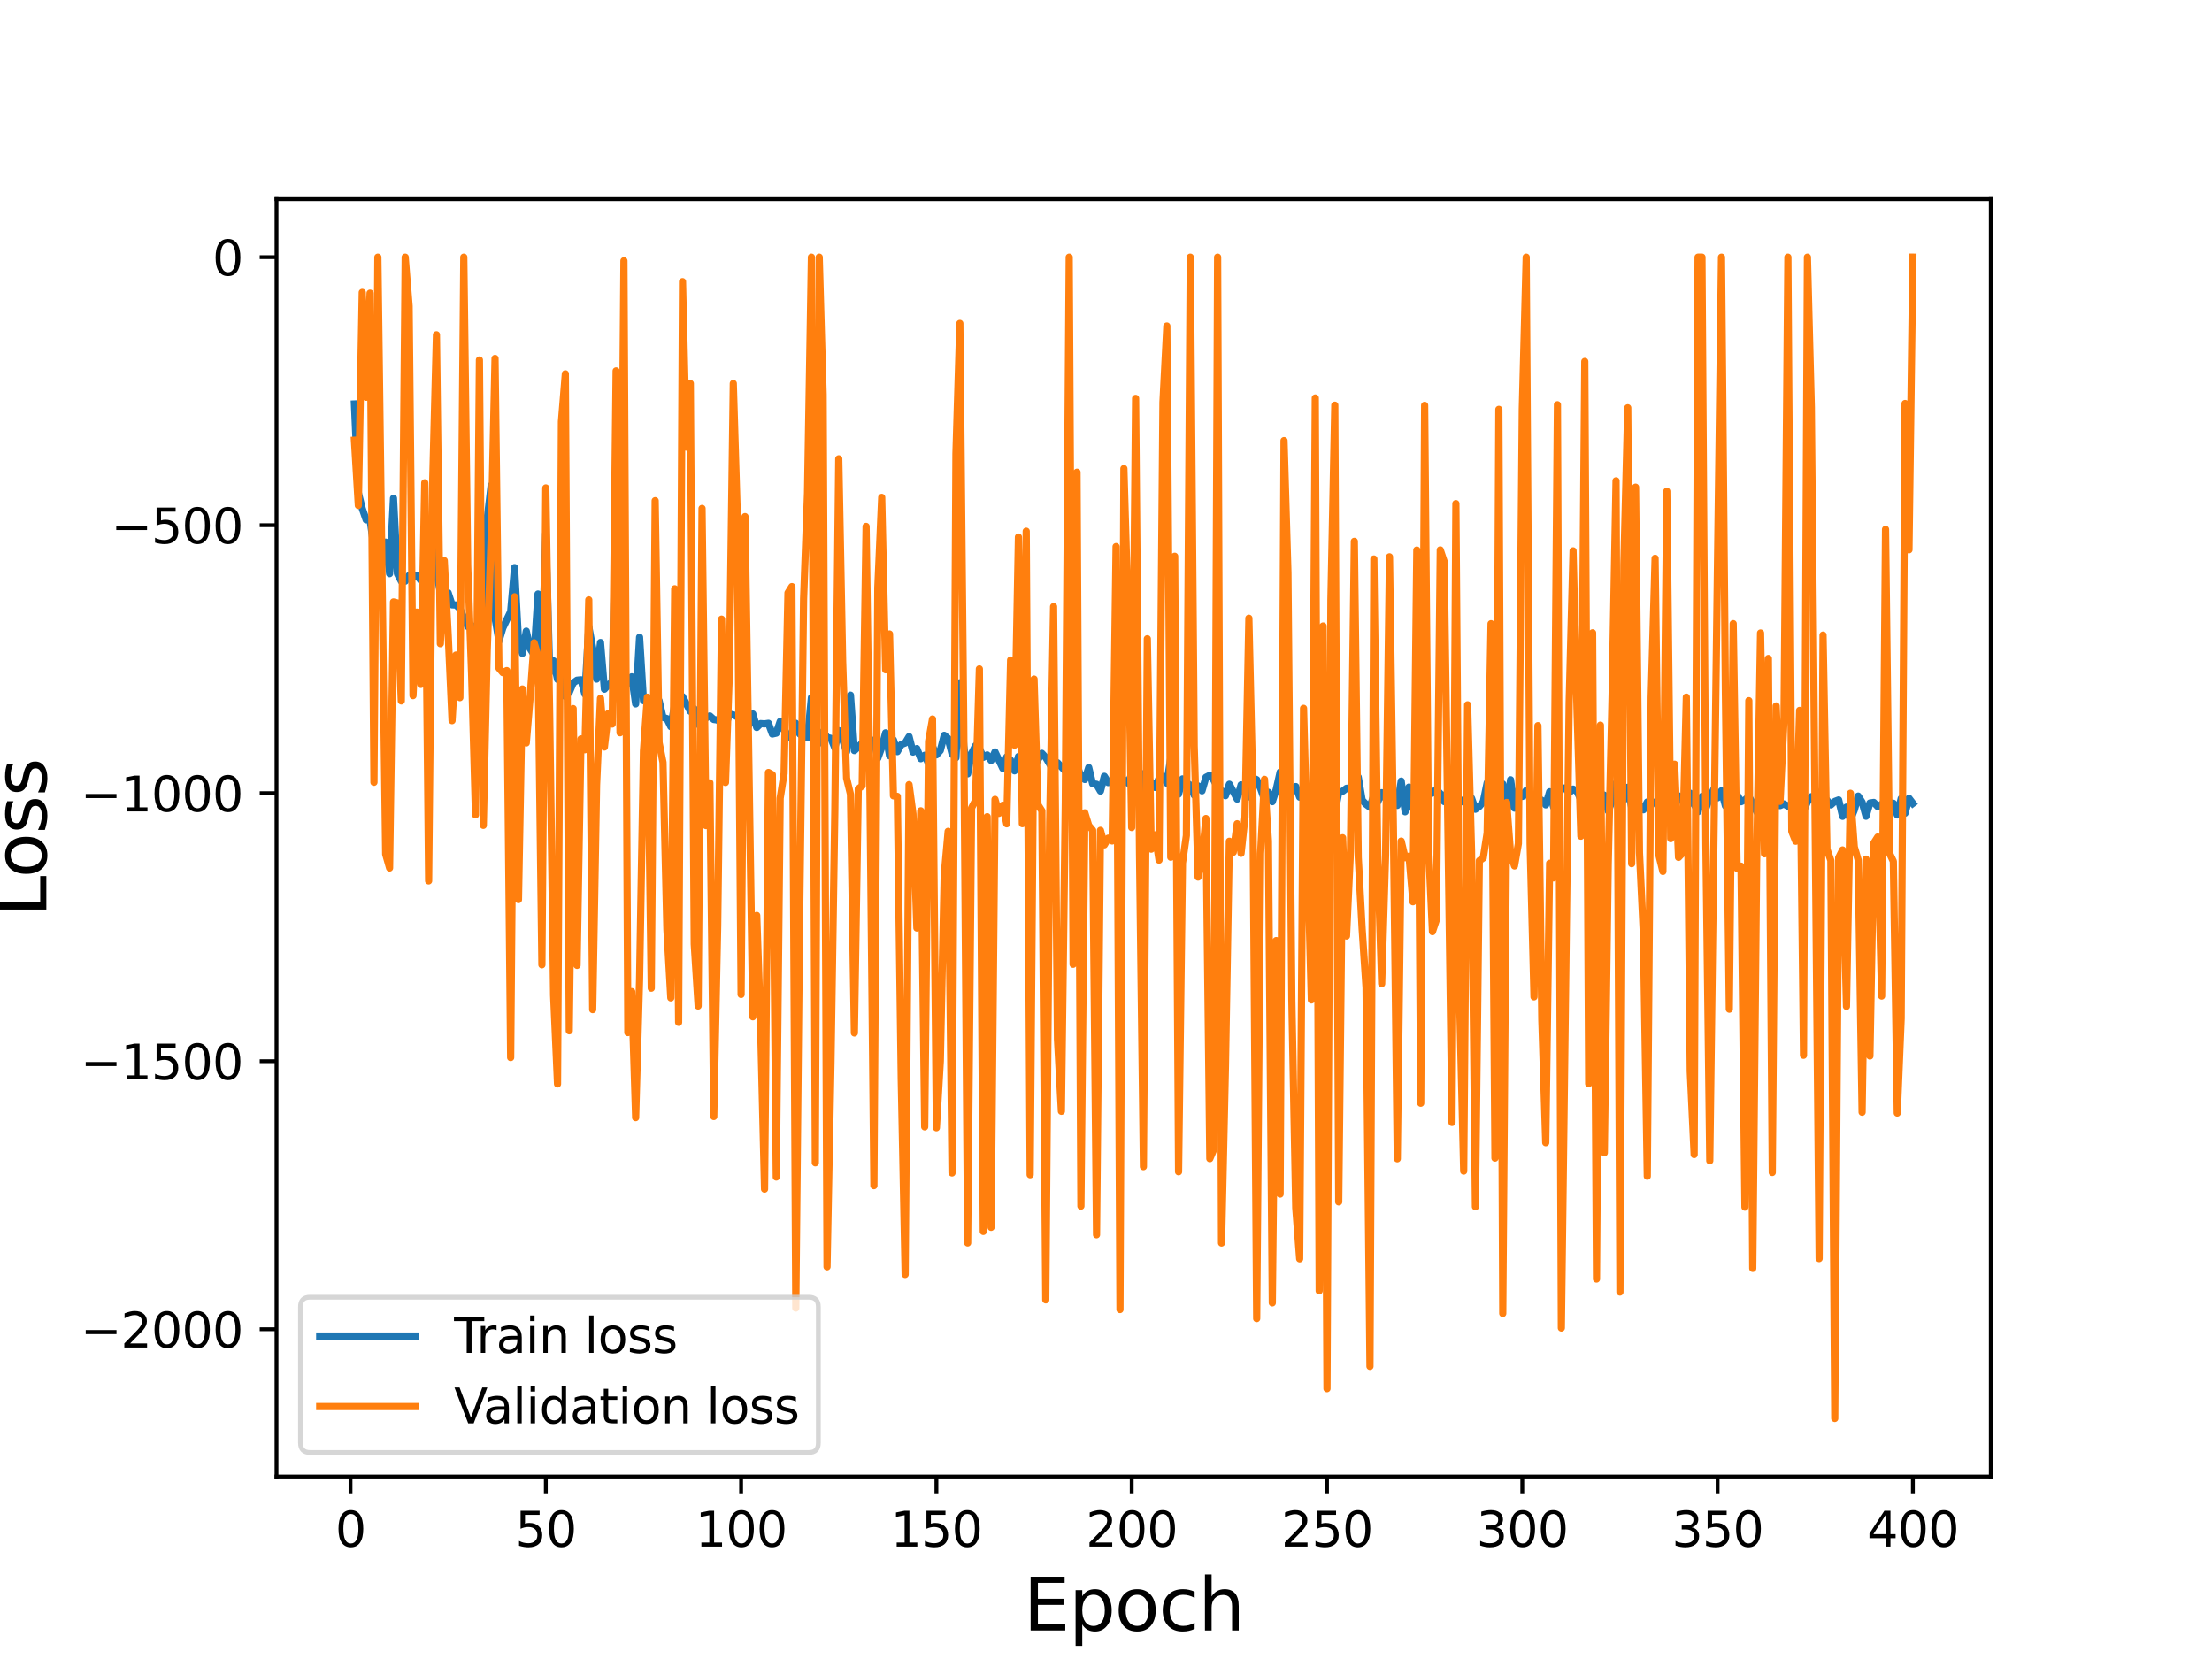 <?xml version="1.0" encoding="utf-8" standalone="no"?>
<!DOCTYPE svg PUBLIC "-//W3C//DTD SVG 1.1//EN"
  "http://www.w3.org/Graphics/SVG/1.1/DTD/svg11.dtd">
<svg height="345.6pt" version="1.1" viewBox="0 0 460.8 345.6" width="460.8pt" xmlns="http://www.w3.org/2000/svg" xmlns:xlink="http://www.w3.org/1999/xlink">
 <defs>
  <style type="text/css">*{stroke-linecap:butt;stroke-linejoin:round;}</style>
 </defs>
 <g id="figure_1">
  <g id="patch_1">
   <path d="M 0 345.6 
L 460.8 345.6 
L 460.8 0 
L 0 0 
z
" style="fill:#ffffff;"/>
  </g>
  <g id="axes_1">
   <g id="patch_2">
    <path d="M 57.6 307.584 
L 414.72 307.584 
L 414.72 41.472 
L 57.6 41.472 
z
" style="fill:#ffffff;"/>
   </g>
   <g id="matplotlib.axis_1">
    <g id="xtick_1">
     <g id="line2d_1">
      <defs>
       <path d="M 0 0 
L 0 3.5 
" id="m7c890c81a9" style="stroke:#000000;stroke-width:0.8;"/>
      </defs>
      <g>
       <use style="stroke:#000000;stroke-width:0.8;" x="73.019" xlink:href="#m7c890c81a9" y="307.584"/>
      </g>
     </g>
     <g id="text_1">
      <!-- 0 -->
      <g transform="translate(69.838 322.182)scale(0.1 -0.1)">
       <defs>
        <path d="M 2034 4250 
Q 1547 4250 1301 3770 
Q 1056 3291 1056 2328 
Q 1056 1369 1301 889 
Q 1547 409 2034 409 
Q 2525 409 2770 889 
Q 3016 1369 3016 2328 
Q 3016 3291 2770 3770 
Q 2525 4250 2034 4250 
z
M 2034 4750 
Q 2819 4750 3233 4129 
Q 3647 3509 3647 2328 
Q 3647 1150 3233 529 
Q 2819 -91 2034 -91 
Q 1250 -91 836 529 
Q 422 1150 422 2328 
Q 422 3509 836 4129 
Q 1250 4750 2034 4750 
z
" id="DejaVuSans-30" transform="scale(0.016)"/>
       </defs>
       <use xlink:href="#DejaVuSans-30"/>
      </g>
     </g>
    </g>
    <g id="xtick_2">
     <g id="line2d_2">
      <g>
       <use style="stroke:#000000;stroke-width:0.8;" x="113.703" xlink:href="#m7c890c81a9" y="307.584"/>
      </g>
     </g>
     <g id="text_2">
      <!-- 50 -->
      <g transform="translate(107.34 322.182)scale(0.1 -0.1)">
       <defs>
        <path d="M 691 4666 
L 3169 4666 
L 3169 4134 
L 1269 4134 
L 1269 2991 
Q 1406 3038 1543 3061 
Q 1681 3084 1819 3084 
Q 2600 3084 3056 2656 
Q 3513 2228 3513 1497 
Q 3513 744 3044 326 
Q 2575 -91 1722 -91 
Q 1428 -91 1123 -41 
Q 819 9 494 109 
L 494 744 
Q 775 591 1075 516 
Q 1375 441 1709 441 
Q 2250 441 2565 725 
Q 2881 1009 2881 1497 
Q 2881 1984 2565 2268 
Q 2250 2553 1709 2553 
Q 1456 2553 1204 2497 
Q 953 2441 691 2322 
L 691 4666 
z
" id="DejaVuSans-35" transform="scale(0.016)"/>
       </defs>
       <use xlink:href="#DejaVuSans-35"/>
       <use x="63.623" xlink:href="#DejaVuSans-30"/>
      </g>
     </g>
    </g>
    <g id="xtick_3">
     <g id="line2d_3">
      <g>
       <use style="stroke:#000000;stroke-width:0.8;" x="154.386" xlink:href="#m7c890c81a9" y="307.584"/>
      </g>
     </g>
     <g id="text_3">
      <!-- 100 -->
      <g transform="translate(144.842 322.182)scale(0.1 -0.1)">
       <defs>
        <path d="M 794 531 
L 1825 531 
L 1825 4091 
L 703 3866 
L 703 4441 
L 1819 4666 
L 2450 4666 
L 2450 531 
L 3481 531 
L 3481 0 
L 794 0 
L 794 531 
z
" id="DejaVuSans-31" transform="scale(0.016)"/>
       </defs>
       <use xlink:href="#DejaVuSans-31"/>
       <use x="63.623" xlink:href="#DejaVuSans-30"/>
       <use x="127.246" xlink:href="#DejaVuSans-30"/>
      </g>
     </g>
    </g>
    <g id="xtick_4">
     <g id="line2d_4">
      <g>
       <use style="stroke:#000000;stroke-width:0.8;" x="195.07" xlink:href="#m7c890c81a9" y="307.584"/>
      </g>
     </g>
     <g id="text_4">
      <!-- 150 -->
      <g transform="translate(185.526 322.182)scale(0.1 -0.1)">
       <use xlink:href="#DejaVuSans-31"/>
       <use x="63.623" xlink:href="#DejaVuSans-35"/>
       <use x="127.246" xlink:href="#DejaVuSans-30"/>
      </g>
     </g>
    </g>
    <g id="xtick_5">
     <g id="line2d_5">
      <g>
       <use style="stroke:#000000;stroke-width:0.8;" x="235.753" xlink:href="#m7c890c81a9" y="307.584"/>
      </g>
     </g>
     <g id="text_5">
      <!-- 200 -->
      <g transform="translate(226.209 322.182)scale(0.1 -0.1)">
       <defs>
        <path d="M 1228 531 
L 3431 531 
L 3431 0 
L 469 0 
L 469 531 
Q 828 903 1448 1529 
Q 2069 2156 2228 2338 
Q 2531 2678 2651 2914 
Q 2772 3150 2772 3378 
Q 2772 3750 2511 3984 
Q 2250 4219 1831 4219 
Q 1534 4219 1204 4116 
Q 875 4013 500 3803 
L 500 4441 
Q 881 4594 1212 4672 
Q 1544 4750 1819 4750 
Q 2544 4750 2975 4387 
Q 3406 4025 3406 3419 
Q 3406 3131 3298 2873 
Q 3191 2616 2906 2266 
Q 2828 2175 2409 1742 
Q 1991 1309 1228 531 
z
" id="DejaVuSans-32" transform="scale(0.016)"/>
       </defs>
       <use xlink:href="#DejaVuSans-32"/>
       <use x="63.623" xlink:href="#DejaVuSans-30"/>
       <use x="127.246" xlink:href="#DejaVuSans-30"/>
      </g>
     </g>
    </g>
    <g id="xtick_6">
     <g id="line2d_6">
      <g>
       <use style="stroke:#000000;stroke-width:0.8;" x="276.437" xlink:href="#m7c890c81a9" y="307.584"/>
      </g>
     </g>
     <g id="text_6">
      <!-- 250 -->
      <g transform="translate(266.893 322.182)scale(0.1 -0.1)">
       <use xlink:href="#DejaVuSans-32"/>
       <use x="63.623" xlink:href="#DejaVuSans-35"/>
       <use x="127.246" xlink:href="#DejaVuSans-30"/>
      </g>
     </g>
    </g>
    <g id="xtick_7">
     <g id="line2d_7">
      <g>
       <use style="stroke:#000000;stroke-width:0.8;" x="317.12" xlink:href="#m7c890c81a9" y="307.584"/>
      </g>
     </g>
     <g id="text_7">
      <!-- 300 -->
      <g transform="translate(307.576 322.182)scale(0.1 -0.1)">
       <defs>
        <path d="M 2597 2516 
Q 3050 2419 3304 2112 
Q 3559 1806 3559 1356 
Q 3559 666 3084 287 
Q 2609 -91 1734 -91 
Q 1441 -91 1130 -33 
Q 819 25 488 141 
L 488 750 
Q 750 597 1062 519 
Q 1375 441 1716 441 
Q 2309 441 2620 675 
Q 2931 909 2931 1356 
Q 2931 1769 2642 2001 
Q 2353 2234 1838 2234 
L 1294 2234 
L 1294 2753 
L 1863 2753 
Q 2328 2753 2575 2939 
Q 2822 3125 2822 3475 
Q 2822 3834 2567 4026 
Q 2313 4219 1838 4219 
Q 1578 4219 1281 4162 
Q 984 4106 628 3988 
L 628 4550 
Q 988 4650 1302 4700 
Q 1616 4750 1894 4750 
Q 2613 4750 3031 4423 
Q 3450 4097 3450 3541 
Q 3450 3153 3228 2886 
Q 3006 2619 2597 2516 
z
" id="DejaVuSans-33" transform="scale(0.016)"/>
       </defs>
       <use xlink:href="#DejaVuSans-33"/>
       <use x="63.623" xlink:href="#DejaVuSans-30"/>
       <use x="127.246" xlink:href="#DejaVuSans-30"/>
      </g>
     </g>
    </g>
    <g id="xtick_8">
     <g id="line2d_8">
      <g>
       <use style="stroke:#000000;stroke-width:0.8;" x="357.804" xlink:href="#m7c890c81a9" y="307.584"/>
      </g>
     </g>
     <g id="text_8">
      <!-- 350 -->
      <g transform="translate(348.26 322.182)scale(0.1 -0.1)">
       <use xlink:href="#DejaVuSans-33"/>
       <use x="63.623" xlink:href="#DejaVuSans-35"/>
       <use x="127.246" xlink:href="#DejaVuSans-30"/>
      </g>
     </g>
    </g>
    <g id="xtick_9">
     <g id="line2d_9">
      <g>
       <use style="stroke:#000000;stroke-width:0.8;" x="398.487" xlink:href="#m7c890c81a9" y="307.584"/>
      </g>
     </g>
     <g id="text_9">
      <!-- 400 -->
      <g transform="translate(388.944 322.182)scale(0.1 -0.1)">
       <defs>
        <path d="M 2419 4116 
L 825 1625 
L 2419 1625 
L 2419 4116 
z
M 2253 4666 
L 3047 4666 
L 3047 1625 
L 3713 1625 
L 3713 1100 
L 3047 1100 
L 3047 0 
L 2419 0 
L 2419 1100 
L 313 1100 
L 313 1709 
L 2253 4666 
z
" id="DejaVuSans-34" transform="scale(0.016)"/>
       </defs>
       <use xlink:href="#DejaVuSans-34"/>
       <use x="63.623" xlink:href="#DejaVuSans-30"/>
       <use x="127.246" xlink:href="#DejaVuSans-30"/>
      </g>
     </g>
    </g>
    <g id="text_10">
     <!-- Epoch -->
     <g transform="translate(213.194 339.66)scale(0.15 -0.15)">
      <defs>
       <path d="M 628 4666 
L 3578 4666 
L 3578 4134 
L 1259 4134 
L 1259 2753 
L 3481 2753 
L 3481 2222 
L 1259 2222 
L 1259 531 
L 3634 531 
L 3634 0 
L 628 0 
L 628 4666 
z
" id="DejaVuSans-45" transform="scale(0.016)"/>
       <path d="M 1159 525 
L 1159 -1331 
L 581 -1331 
L 581 3500 
L 1159 3500 
L 1159 2969 
Q 1341 3281 1617 3432 
Q 1894 3584 2278 3584 
Q 2916 3584 3314 3078 
Q 3713 2572 3713 1747 
Q 3713 922 3314 415 
Q 2916 -91 2278 -91 
Q 1894 -91 1617 61 
Q 1341 213 1159 525 
z
M 3116 1747 
Q 3116 2381 2855 2742 
Q 2594 3103 2138 3103 
Q 1681 3103 1420 2742 
Q 1159 2381 1159 1747 
Q 1159 1113 1420 752 
Q 1681 391 2138 391 
Q 2594 391 2855 752 
Q 3116 1113 3116 1747 
z
" id="DejaVuSans-70" transform="scale(0.016)"/>
       <path d="M 1959 3097 
Q 1497 3097 1228 2736 
Q 959 2375 959 1747 
Q 959 1119 1226 758 
Q 1494 397 1959 397 
Q 2419 397 2687 759 
Q 2956 1122 2956 1747 
Q 2956 2369 2687 2733 
Q 2419 3097 1959 3097 
z
M 1959 3584 
Q 2709 3584 3137 3096 
Q 3566 2609 3566 1747 
Q 3566 888 3137 398 
Q 2709 -91 1959 -91 
Q 1206 -91 779 398 
Q 353 888 353 1747 
Q 353 2609 779 3096 
Q 1206 3584 1959 3584 
z
" id="DejaVuSans-6f" transform="scale(0.016)"/>
       <path d="M 3122 3366 
L 3122 2828 
Q 2878 2963 2633 3030 
Q 2388 3097 2138 3097 
Q 1578 3097 1268 2742 
Q 959 2388 959 1747 
Q 959 1106 1268 751 
Q 1578 397 2138 397 
Q 2388 397 2633 464 
Q 2878 531 3122 666 
L 3122 134 
Q 2881 22 2623 -34 
Q 2366 -91 2075 -91 
Q 1284 -91 818 406 
Q 353 903 353 1747 
Q 353 2603 823 3093 
Q 1294 3584 2113 3584 
Q 2378 3584 2631 3529 
Q 2884 3475 3122 3366 
z
" id="DejaVuSans-63" transform="scale(0.016)"/>
       <path d="M 3513 2113 
L 3513 0 
L 2938 0 
L 2938 2094 
Q 2938 2591 2744 2837 
Q 2550 3084 2163 3084 
Q 1697 3084 1428 2787 
Q 1159 2491 1159 1978 
L 1159 0 
L 581 0 
L 581 4863 
L 1159 4863 
L 1159 2956 
Q 1366 3272 1645 3428 
Q 1925 3584 2291 3584 
Q 2894 3584 3203 3211 
Q 3513 2838 3513 2113 
z
" id="DejaVuSans-68" transform="scale(0.016)"/>
      </defs>
      <use xlink:href="#DejaVuSans-45"/>
      <use x="63.184" xlink:href="#DejaVuSans-70"/>
      <use x="126.66" xlink:href="#DejaVuSans-6f"/>
      <use x="187.842" xlink:href="#DejaVuSans-63"/>
      <use x="242.822" xlink:href="#DejaVuSans-68"/>
     </g>
    </g>
   </g>
   <g id="matplotlib.axis_2">
    <g id="ytick_1">
     <g id="line2d_10">
      <defs>
       <path d="M 0 0 
L -3.5 0 
" id="m77169b8c21" style="stroke:#000000;stroke-width:0.8;"/>
      </defs>
      <g>
       <use style="stroke:#000000;stroke-width:0.8;" x="57.6" xlink:href="#m77169b8c21" y="276.907"/>
      </g>
     </g>
     <g id="text_11">
      <!-- −2000 -->
      <g transform="translate(16.77 280.706)scale(0.1 -0.1)">
       <defs>
        <path d="M 678 2272 
L 4684 2272 
L 4684 1741 
L 678 1741 
L 678 2272 
z
" id="DejaVuSans-2212" transform="scale(0.016)"/>
       </defs>
       <use xlink:href="#DejaVuSans-2212"/>
       <use x="83.789" xlink:href="#DejaVuSans-32"/>
       <use x="147.412" xlink:href="#DejaVuSans-30"/>
       <use x="211.035" xlink:href="#DejaVuSans-30"/>
       <use x="274.658" xlink:href="#DejaVuSans-30"/>
      </g>
     </g>
    </g>
    <g id="ytick_2">
     <g id="line2d_11">
      <g>
       <use style="stroke:#000000;stroke-width:0.8;" x="57.6" xlink:href="#m77169b8c21" y="221.072"/>
      </g>
     </g>
     <g id="text_12">
      <!-- −1500 -->
      <g transform="translate(16.77 224.871)scale(0.1 -0.1)">
       <use xlink:href="#DejaVuSans-2212"/>
       <use x="83.789" xlink:href="#DejaVuSans-31"/>
       <use x="147.412" xlink:href="#DejaVuSans-35"/>
       <use x="211.035" xlink:href="#DejaVuSans-30"/>
       <use x="274.658" xlink:href="#DejaVuSans-30"/>
      </g>
     </g>
    </g>
    <g id="ytick_3">
     <g id="line2d_12">
      <g>
       <use style="stroke:#000000;stroke-width:0.8;" x="57.6" xlink:href="#m77169b8c21" y="165.237"/>
      </g>
     </g>
     <g id="text_13">
      <!-- −1000 -->
      <g transform="translate(16.77 169.037)scale(0.1 -0.1)">
       <use xlink:href="#DejaVuSans-2212"/>
       <use x="83.789" xlink:href="#DejaVuSans-31"/>
       <use x="147.412" xlink:href="#DejaVuSans-30"/>
       <use x="211.035" xlink:href="#DejaVuSans-30"/>
       <use x="274.658" xlink:href="#DejaVuSans-30"/>
      </g>
     </g>
    </g>
    <g id="ytick_4">
     <g id="line2d_13">
      <g>
       <use style="stroke:#000000;stroke-width:0.8;" x="57.6" xlink:href="#m77169b8c21" y="109.403"/>
      </g>
     </g>
     <g id="text_14">
      <!-- −500 -->
      <g transform="translate(23.133 113.202)scale(0.1 -0.1)">
       <use xlink:href="#DejaVuSans-2212"/>
       <use x="83.789" xlink:href="#DejaVuSans-35"/>
       <use x="147.412" xlink:href="#DejaVuSans-30"/>
       <use x="211.035" xlink:href="#DejaVuSans-30"/>
      </g>
     </g>
    </g>
    <g id="ytick_5">
     <g id="line2d_14">
      <g>
       <use style="stroke:#000000;stroke-width:0.8;" x="57.6" xlink:href="#m77169b8c21" y="53.568"/>
      </g>
     </g>
     <g id="text_15">
      <!-- 0 -->
      <g transform="translate(44.237 57.367)scale(0.1 -0.1)">
       <use xlink:href="#DejaVuSans-30"/>
      </g>
     </g>
    </g>
    <g id="text_16">
     <!-- Loss -->
     <g transform="translate(9.651 190.979)rotate(-90)scale(0.15 -0.15)">
      <defs>
       <path d="M 628 4666 
L 1259 4666 
L 1259 531 
L 3531 531 
L 3531 0 
L 628 0 
L 628 4666 
z
" id="DejaVuSans-4c" transform="scale(0.016)"/>
       <path d="M 2834 3397 
L 2834 2853 
Q 2591 2978 2328 3040 
Q 2066 3103 1784 3103 
Q 1356 3103 1142 2972 
Q 928 2841 928 2578 
Q 928 2378 1081 2264 
Q 1234 2150 1697 2047 
L 1894 2003 
Q 2506 1872 2764 1633 
Q 3022 1394 3022 966 
Q 3022 478 2636 193 
Q 2250 -91 1575 -91 
Q 1294 -91 989 -36 
Q 684 19 347 128 
L 347 722 
Q 666 556 975 473 
Q 1284 391 1588 391 
Q 1994 391 2212 530 
Q 2431 669 2431 922 
Q 2431 1156 2273 1281 
Q 2116 1406 1581 1522 
L 1381 1569 
Q 847 1681 609 1914 
Q 372 2147 372 2553 
Q 372 3047 722 3315 
Q 1072 3584 1716 3584 
Q 2034 3584 2315 3537 
Q 2597 3491 2834 3397 
z
" id="DejaVuSans-73" transform="scale(0.016)"/>
      </defs>
      <use xlink:href="#DejaVuSans-4c"/>
      <use x="53.963" xlink:href="#DejaVuSans-6f"/>
      <use x="115.145" xlink:href="#DejaVuSans-73"/>
      <use x="167.244" xlink:href="#DejaVuSans-73"/>
     </g>
    </g>
   </g>
   <g id="line2d_15">
    <path clip-path="url(#pd9ad4d405b)" d="M 73.833 84.147 
L 74.646 102.677 
L 75.46 105.935 
L 76.274 108.285 
L 77.087 108.282 
L 77.901 114.01 
L 78.715 115.826 
L 79.528 115.278 
L 80.342 112.937 
L 81.156 119.502 
L 81.969 103.788 
L 82.783 119.505 
L 83.597 121.083 
L 84.41 121.068 
L 85.224 119.882 
L 86.038 120.066 
L 86.851 119.884 
L 87.665 120.893 
L 88.479 120.848 
L 89.292 120.939 
L 90.106 112.037 
L 90.92 118.976 
L 91.733 123.511 
L 92.547 124.839 
L 93.361 123.49 
L 94.174 126 
L 94.988 126.026 
L 95.802 126.807 
L 97.429 130.499 
L 98.243 130.292 
L 99.057 130.976 
L 99.87 132.239 
L 100.684 129.995 
L 101.498 108.026 
L 102.311 101.145 
L 103.125 128.707 
L 103.939 133.539 
L 104.752 130.809 
L 106.38 127.395 
L 107.193 118.238 
L 108.007 133.419 
L 108.821 136.111 
L 109.634 131.478 
L 110.448 135.151 
L 111.262 136.409 
L 112.075 123.74 
L 112.889 137.443 
L 113.703 111.129 
L 114.516 140.06 
L 115.33 137.681 
L 116.144 141.521 
L 116.957 138.315 
L 117.771 145.073 
L 118.585 144.242 
L 119.398 142.289 
L 120.212 141.694 
L 121.026 141.611 
L 121.839 144.589 
L 122.653 130.531 
L 123.467 134.974 
L 124.28 141.469 
L 125.094 133.846 
L 125.908 143.571 
L 126.721 142.681 
L 127.535 142.07 
L 128.349 105.861 
L 129.162 142.947 
L 129.976 139.298 
L 130.79 142.342 
L 131.603 140.989 
L 132.417 146.638 
L 133.231 132.745 
L 134.044 145.952 
L 134.858 146.26 
L 135.672 145.358 
L 136.485 145.912 
L 137.299 145.967 
L 138.113 149.449 
L 138.926 149.695 
L 139.74 151.374 
L 140.554 146.79 
L 141.367 148.06 
L 142.181 145.114 
L 143.808 148.18 
L 144.622 147.659 
L 145.436 150.901 
L 146.249 148.525 
L 147.063 149.561 
L 147.877 149.144 
L 148.69 149.881 
L 149.504 149.99 
L 150.318 150.716 
L 151.131 151.268 
L 151.945 148.755 
L 152.759 148.933 
L 153.572 149.279 
L 154.386 150.453 
L 155.2 153.246 
L 156.827 148.733 
L 157.641 151.545 
L 158.454 150.739 
L 159.268 150.798 
L 160.082 150.676 
L 160.895 152.908 
L 161.709 152.724 
L 162.523 150.292 
L 163.336 152.092 
L 164.15 153.562 
L 164.964 152.518 
L 165.777 150.673 
L 166.591 152.885 
L 167.405 153.503 
L 168.219 153.72 
L 169.032 145.327 
L 169.846 153.333 
L 170.66 154.798 
L 171.473 152.394 
L 172.287 153.628 
L 173.101 153.821 
L 173.914 155.807 
L 174.728 152.204 
L 175.542 154.103 
L 176.355 156.609 
L 177.169 144.812 
L 177.983 156.362 
L 179.61 154.804 
L 180.424 157.255 
L 181.237 154.763 
L 182.051 154.169 
L 182.865 157.951 
L 183.678 155.701 
L 184.492 152.657 
L 185.306 157.438 
L 186.119 154.138 
L 186.933 156.576 
L 187.747 155.099 
L 188.56 154.791 
L 189.374 153.446 
L 190.188 156.673 
L 191.001 155.946 
L 191.815 158.051 
L 192.629 157.333 
L 193.442 159.091 
L 194.256 155.517 
L 195.07 157.247 
L 195.883 156.346 
L 196.697 153.181 
L 197.511 153.846 
L 198.324 157.053 
L 199.138 157.848 
L 199.952 142.232 
L 200.765 155.372 
L 201.579 161.204 
L 202.393 156.978 
L 203.206 155.355 
L 204.02 155.893 
L 204.834 157.775 
L 205.647 157.267 
L 206.461 158.421 
L 207.275 156.639 
L 208.902 160.076 
L 209.716 157.677 
L 210.529 158.366 
L 211.343 160.577 
L 212.157 157.603 
L 212.97 159.02 
L 213.784 156.207 
L 214.598 159.607 
L 215.411 159.952 
L 216.225 158.27 
L 217.039 156.927 
L 217.852 157.808 
L 219.48 160.555 
L 220.293 158.894 
L 221.921 160.614 
L 222.734 156.888 
L 223.548 160.235 
L 224.362 159.321 
L 225.175 161.866 
L 225.989 162.382 
L 226.803 159.885 
L 227.616 163.265 
L 228.43 163.378 
L 229.244 164.797 
L 230.057 161.719 
L 230.871 163.032 
L 231.685 162.514 
L 232.498 162.138 
L 233.312 162.442 
L 234.126 162.451 
L 234.939 163.121 
L 235.753 161.316 
L 236.567 165.671 
L 237.381 164.965 
L 238.194 161.178 
L 239.008 162.603 
L 239.822 162.944 
L 240.635 164.037 
L 241.449 162.143 
L 242.263 161.717 
L 243.076 163.154 
L 243.89 157.865 
L 244.704 163.938 
L 245.517 165.432 
L 246.331 162.259 
L 247.145 163.065 
L 247.958 163.555 
L 248.772 165.63 
L 249.586 163.725 
L 250.399 164.746 
L 251.213 161.923 
L 252.027 161.508 
L 252.84 162.483 
L 253.654 164.011 
L 254.468 164.744 
L 255.281 165.761 
L 256.095 163.369 
L 257.722 166.459 
L 258.536 163.502 
L 259.35 163.689 
L 260.163 166 
L 260.977 162.05 
L 261.791 162.418 
L 262.604 164.248 
L 263.418 166.558 
L 264.232 165.049 
L 265.045 167 
L 265.859 164.46 
L 266.673 160.846 
L 267.486 167.124 
L 268.3 165.326 
L 269.114 164.912 
L 269.927 163.851 
L 270.741 166.058 
L 271.555 164.068 
L 272.368 165.634 
L 273.996 163.923 
L 274.809 165.358 
L 275.623 165.136 
L 276.437 165.224 
L 277.25 167.131 
L 278.064 169.395 
L 278.878 165.098 
L 279.691 164.839 
L 280.505 164.219 
L 281.319 164.149 
L 282.132 163.615 
L 282.946 161.884 
L 283.76 166.689 
L 284.573 167.546 
L 285.387 168.16 
L 286.201 165.634 
L 287.014 167.032 
L 287.828 165.131 
L 288.642 166.328 
L 289.455 162.51 
L 290.269 165.553 
L 291.083 167.779 
L 291.896 162.719 
L 292.71 169.11 
L 293.524 163.964 
L 294.337 168.438 
L 295.151 164.76 
L 295.965 168.838 
L 296.778 164.888 
L 297.592 165.534 
L 298.406 165.213 
L 299.219 164.434 
L 300.033 165.327 
L 300.847 166.984 
L 301.66 164.482 
L 302.474 166.611 
L 303.288 168.254 
L 304.101 166.539 
L 304.915 167.086 
L 305.729 167.131 
L 306.543 166.261 
L 307.356 168.578 
L 308.17 167.994 
L 308.984 167.033 
L 309.797 163.085 
L 310.611 165.152 
L 311.425 166.688 
L 312.238 165.45 
L 313.052 163.308 
L 313.866 169.206 
L 314.679 162.443 
L 315.493 168.344 
L 316.307 164.72 
L 317.12 165.912 
L 317.934 164.688 
L 318.748 166.542 
L 319.561 165.944 
L 321.189 166.723 
L 322.002 167.667 
L 322.816 164.94 
L 323.63 168.103 
L 324.443 166.725 
L 325.257 164.177 
L 326.071 164.157 
L 326.884 165.137 
L 327.698 164.386 
L 328.512 164.844 
L 329.325 166.61 
L 330.139 165.88 
L 330.953 161.833 
L 331.766 165.647 
L 332.58 168.152 
L 333.394 165.393 
L 334.207 165.657 
L 335.021 168.943 
L 335.835 166.867 
L 336.648 163.14 
L 337.462 166.22 
L 338.276 166.627 
L 339.089 164.002 
L 339.903 168.196 
L 340.717 165.782 
L 341.53 167.837 
L 342.344 168.688 
L 343.158 167.071 
L 343.971 167.162 
L 344.785 167.096 
L 345.599 168.223 
L 346.412 170.795 
L 347.226 167.84 
L 348.04 167.328 
L 348.853 166.418 
L 349.667 165.802 
L 350.481 166.732 
L 351.294 169.08 
L 352.108 165.244 
L 352.922 167.53 
L 353.735 169.09 
L 354.549 165.92 
L 355.363 168.414 
L 356.176 166.231 
L 356.99 164.446 
L 357.804 166.198 
L 358.617 164.737 
L 359.431 167.861 
L 360.245 166.252 
L 361.058 170.04 
L 361.872 165.567 
L 362.686 167.012 
L 363.499 166.644 
L 364.313 165.955 
L 365.127 167.35 
L 365.94 169.098 
L 366.754 170.208 
L 367.568 166.398 
L 368.381 167.414 
L 369.195 167.902 
L 370.009 167.761 
L 370.822 167.815 
L 371.636 167.471 
L 372.45 167.947 
L 373.263 167.454 
L 374.077 168.452 
L 374.891 167.537 
L 375.704 168.943 
L 376.518 167.046 
L 377.332 165.965 
L 378.146 165.838 
L 378.959 165.05 
L 379.773 166.693 
L 380.587 166.703 
L 381.4 167.676 
L 382.214 166.948 
L 383.028 166.637 
L 383.841 170.059 
L 384.655 168.13 
L 385.469 170.781 
L 386.282 168.754 
L 387.096 165.841 
L 387.91 167.113 
L 388.723 170.041 
L 389.537 167.28 
L 390.351 167.158 
L 391.164 168.03 
L 391.978 167.525 
L 392.792 168.351 
L 393.605 167.245 
L 394.419 167.333 
L 395.233 169.766 
L 396.046 166.361 
L 396.86 169.4 
L 397.674 166.296 
L 398.487 167.356 
L 398.487 167.356 
" style="fill:none;stroke:#1f77b4;stroke-linecap:square;stroke-width:1.5;"/>
   </g>
   <g id="line2d_16">
    <path clip-path="url(#pd9ad4d405b)" d="M 73.833 91.703 
L 74.646 105.293 
L 75.46 60.907 
L 76.274 82.75 
L 77.087 61.065 
L 77.901 162.972 
L 78.715 53.568 
L 80.342 177.954 
L 81.156 180.817 
L 81.969 125.391 
L 82.783 125.605 
L 83.597 146.019 
L 84.41 53.568 
L 85.224 63.768 
L 86.038 144.914 
L 86.851 127.517 
L 87.665 142.581 
L 88.479 100.576 
L 89.292 183.512 
L 90.106 101.504 
L 90.92 69.742 
L 91.733 134.096 
L 92.547 116.782 
L 93.361 132.162 
L 94.174 150.12 
L 94.988 136.453 
L 95.802 145.331 
L 96.616 53.568 
L 97.429 117.762 
L 98.243 140.328 
L 99.057 169.745 
L 99.87 74.989 
L 100.684 171.936 
L 101.498 135.466 
L 102.311 112.115 
L 103.125 74.667 
L 103.939 139.177 
L 104.752 140.13 
L 105.566 139.694 
L 106.38 220.306 
L 107.193 124.317 
L 108.007 187.403 
L 108.821 143.527 
L 109.634 154.769 
L 110.448 145.082 
L 111.262 133.911 
L 112.075 136.612 
L 112.889 200.985 
L 113.703 101.643 
L 114.516 149.559 
L 115.33 207.37 
L 116.144 225.812 
L 116.957 87.827 
L 117.771 77.872 
L 118.585 214.733 
L 119.398 147.615 
L 120.212 201.103 
L 121.026 153.928 
L 121.839 156.187 
L 122.653 124.958 
L 123.467 210.326 
L 124.28 163.544 
L 125.094 145.465 
L 125.908 155.614 
L 126.721 148.638 
L 127.535 150.834 
L 128.349 77.265 
L 129.162 152.646 
L 129.976 54.328 
L 130.79 215.108 
L 131.603 206.573 
L 132.417 232.825 
L 133.231 204.109 
L 134.044 156.432 
L 134.858 145.235 
L 135.672 205.858 
L 136.485 104.301 
L 137.299 154.696 
L 138.113 158.825 
L 138.926 193.564 
L 139.74 207.875 
L 140.554 122.651 
L 141.367 212.981 
L 142.181 58.668 
L 142.995 93.15 
L 143.808 79.889 
L 144.622 196.66 
L 145.436 209.567 
L 146.249 105.914 
L 147.063 171.985 
L 147.877 163.081 
L 148.69 232.596 
L 149.504 192.945 
L 150.318 128.976 
L 151.131 163.009 
L 151.945 140.107 
L 152.759 79.884 
L 153.572 106.653 
L 154.386 207.16 
L 155.2 107.618 
L 156.827 211.815 
L 157.641 190.706 
L 158.454 214.168 
L 159.268 247.716 
L 160.082 160.918 
L 160.895 161.382 
L 161.709 245.198 
L 162.523 166.29 
L 163.336 161.138 
L 164.15 123.503 
L 164.964 122.196 
L 165.777 272.494 
L 166.591 189.572 
L 167.405 124.718 
L 168.219 102.676 
L 169.032 53.568 
L 169.846 242.239 
L 170.66 53.568 
L 171.473 82.156 
L 172.287 263.902 
L 173.101 221.544 
L 173.914 168.585 
L 174.728 95.578 
L 175.542 137.806 
L 176.355 162.096 
L 177.169 165.458 
L 177.983 215.185 
L 178.796 164.335 
L 179.61 163.718 
L 180.424 109.658 
L 181.237 165.887 
L 182.051 247 
L 182.865 122.385 
L 183.678 103.614 
L 184.492 139.529 
L 185.306 132.07 
L 186.119 165.786 
L 186.933 165.901 
L 187.747 224.863 
L 188.56 265.497 
L 189.374 163.45 
L 190.188 169.553 
L 191.001 193.321 
L 191.815 168.905 
L 192.629 234.752 
L 193.442 154.435 
L 194.256 149.781 
L 195.07 234.943 
L 195.883 221.042 
L 196.697 182.257 
L 197.511 173.183 
L 198.324 244.348 
L 199.138 94.5 
L 199.952 67.366 
L 200.765 151.458 
L 201.579 258.927 
L 202.393 168.308 
L 203.206 166.748 
L 204.02 139.348 
L 204.834 256.532 
L 205.647 170.131 
L 206.461 255.677 
L 207.275 166.521 
L 208.088 169.437 
L 208.902 167.746 
L 209.716 171.608 
L 210.529 137.499 
L 211.343 155.24 
L 212.157 111.876 
L 212.97 171.584 
L 213.784 110.664 
L 214.598 244.724 
L 215.411 141.461 
L 216.225 167.632 
L 217.039 168.908 
L 217.852 270.784 
L 218.666 171.335 
L 219.48 126.363 
L 220.293 216.503 
L 221.107 231.506 
L 221.921 167.331 
L 222.734 53.568 
L 223.548 200.878 
L 224.362 98.373 
L 225.175 251.258 
L 225.989 169.324 
L 226.803 171.969 
L 227.616 172.935 
L 228.43 257.225 
L 229.244 172.967 
L 230.057 175.997 
L 230.871 174.599 
L 231.685 175.193 
L 232.498 113.861 
L 233.312 272.802 
L 234.126 97.614 
L 234.939 125.713 
L 235.753 172.388 
L 236.567 82.987 
L 237.381 177.691 
L 238.194 243.039 
L 239.008 133.065 
L 239.822 176.891 
L 240.635 173.913 
L 241.449 179.176 
L 242.263 83.773 
L 243.076 67.907 
L 243.89 178.569 
L 244.704 115.879 
L 245.517 244.1 
L 246.331 179.798 
L 247.145 174.042 
L 247.958 53.568 
L 248.772 155.389 
L 249.586 182.716 
L 250.399 178.819 
L 251.213 170.507 
L 252.027 241.376 
L 252.84 239.478 
L 253.654 53.568 
L 254.468 258.943 
L 255.281 222.199 
L 256.095 175.244 
L 256.909 177.541 
L 257.722 171.604 
L 258.536 177.766 
L 259.35 170.261 
L 260.163 128.791 
L 260.977 163.807 
L 261.791 274.688 
L 262.604 177.797 
L 263.418 162.347 
L 264.232 175.189 
L 265.045 271.408 
L 265.859 195.935 
L 266.673 248.755 
L 267.486 91.787 
L 268.3 119.279 
L 269.114 208.365 
L 269.927 251.614 
L 270.741 262.239 
L 271.555 147.557 
L 273.182 208.306 
L 273.996 82.908 
L 274.809 268.915 
L 275.623 130.403 
L 276.437 289.284 
L 277.25 124.964 
L 278.064 84.403 
L 278.878 250.377 
L 279.691 174.514 
L 280.505 194.985 
L 281.319 177.445 
L 282.132 112.772 
L 282.946 178.622 
L 283.76 193.546 
L 284.573 205.732 
L 285.387 284.645 
L 286.201 116.445 
L 287.014 179.111 
L 287.828 204.935 
L 288.642 178.03 
L 289.455 115.998 
L 290.269 172.535 
L 291.083 241.398 
L 291.896 175.212 
L 292.71 178.677 
L 293.524 178.361 
L 294.337 187.856 
L 295.151 114.588 
L 295.965 229.824 
L 296.778 84.436 
L 297.592 176.445 
L 298.406 194.075 
L 299.219 191.618 
L 300.033 114.555 
L 300.847 117.001 
L 302.474 233.838 
L 303.288 104.908 
L 304.101 210.163 
L 304.915 243.963 
L 305.729 146.822 
L 306.543 177.175 
L 307.356 251.378 
L 308.17 179.303 
L 308.984 178.739 
L 309.797 173.524 
L 310.611 129.928 
L 311.425 241.26 
L 312.238 85.275 
L 313.052 273.622 
L 313.866 167.16 
L 314.679 177.842 
L 315.493 180.388 
L 316.307 175.74 
L 317.12 85.139 
L 317.934 53.568 
L 318.748 175.806 
L 319.561 207.662 
L 320.375 151.166 
L 321.189 212.461 
L 322.002 238.049 
L 322.816 179.834 
L 323.63 182.886 
L 324.443 84.31 
L 325.257 276.65 
L 326.884 146.235 
L 327.698 114.749 
L 328.512 147.632 
L 329.325 174.192 
L 330.139 75.292 
L 330.953 225.765 
L 331.766 131.824 
L 332.58 266.449 
L 333.394 151.053 
L 334.207 240.154 
L 335.021 180.062 
L 335.835 144.634 
L 336.648 100.164 
L 337.462 269.156 
L 338.276 117.517 
L 339.089 84.949 
L 339.903 179.92 
L 340.717 101.489 
L 341.53 177.624 
L 342.344 194.591 
L 343.158 245.032 
L 343.971 145.201 
L 344.785 116.308 
L 345.599 178.237 
L 346.412 181.538 
L 347.226 102.339 
L 348.04 174.707 
L 348.853 159.198 
L 349.667 178.605 
L 350.481 177.742 
L 351.294 145.223 
L 352.108 223.161 
L 352.922 240.516 
L 353.735 53.568 
L 354.549 53.568 
L 355.363 175.646 
L 356.176 241.813 
L 358.617 53.568 
L 359.431 144.175 
L 360.245 210.236 
L 361.058 129.919 
L 361.872 180.916 
L 362.686 180.438 
L 363.499 251.465 
L 364.313 145.963 
L 365.127 264.234 
L 365.94 179.632 
L 366.754 131.863 
L 367.568 177.868 
L 368.381 137.171 
L 369.195 244.249 
L 370.009 147.064 
L 370.822 166.938 
L 371.636 150.082 
L 372.45 53.568 
L 373.263 173.216 
L 374.077 175.243 
L 374.891 147.987 
L 375.704 219.838 
L 376.518 53.568 
L 377.332 84.815 
L 378.959 262.188 
L 379.773 132.3 
L 380.587 176.91 
L 381.4 179.255 
L 382.214 295.488 
L 383.028 178.669 
L 383.841 177.059 
L 384.655 209.648 
L 385.469 165.249 
L 386.282 176.414 
L 387.096 179.164 
L 387.91 231.702 
L 388.723 178.968 
L 389.537 219.986 
L 390.351 175.623 
L 391.164 174.353 
L 391.978 207.497 
L 392.792 110.266 
L 393.605 177.714 
L 394.419 179.426 
L 395.233 231.87 
L 396.046 212.168 
L 396.86 84.049 
L 397.674 114.531 
L 398.487 53.568 
L 398.487 53.568 
" style="fill:none;stroke:#ff7f0e;stroke-linecap:square;stroke-width:1.5;"/>
   </g>
   <g id="patch_3">
    <path d="M 57.6 307.584 
L 57.6 41.472 
" style="fill:none;stroke:#000000;stroke-linecap:square;stroke-linejoin:miter;stroke-width:0.8;"/>
   </g>
   <g id="patch_4">
    <path d="M 414.72 307.584 
L 414.72 41.472 
" style="fill:none;stroke:#000000;stroke-linecap:square;stroke-linejoin:miter;stroke-width:0.8;"/>
   </g>
   <g id="patch_5">
    <path d="M 57.6 307.584 
L 414.72 307.584 
" style="fill:none;stroke:#000000;stroke-linecap:square;stroke-linejoin:miter;stroke-width:0.8;"/>
   </g>
   <g id="patch_6">
    <path d="M 57.6 41.472 
L 414.72 41.472 
" style="fill:none;stroke:#000000;stroke-linecap:square;stroke-linejoin:miter;stroke-width:0.8;"/>
   </g>
   <g id="legend_1">
    <g id="patch_7">
     <path d="M 64.6 302.584 
L 168.475 302.584 
Q 170.475 302.584 170.475 300.584 
L 170.475 272.228 
Q 170.475 270.228 168.475 270.228 
L 64.6 270.228 
Q 62.6 270.228 62.6 272.228 
L 62.6 300.584 
Q 62.6 302.584 64.6 302.584 
z
" style="fill:#ffffff;opacity:0.8;stroke:#cccccc;stroke-linejoin:miter;"/>
    </g>
    <g id="line2d_17">
     <path d="M 66.6 278.326 
L 86.6 278.326 
" style="fill:none;stroke:#1f77b4;stroke-linecap:square;stroke-width:1.5;"/>
    </g>
    <g id="line2d_18"/>
    <g id="text_17">
     <!-- Train loss -->
     <g transform="translate(94.6 281.826)scale(0.1 -0.1)">
      <defs>
       <path d="M -19 4666 
L 3928 4666 
L 3928 4134 
L 2272 4134 
L 2272 0 
L 1638 0 
L 1638 4134 
L -19 4134 
L -19 4666 
z
" id="DejaVuSans-54" transform="scale(0.016)"/>
       <path d="M 2631 2963 
Q 2534 3019 2420 3045 
Q 2306 3072 2169 3072 
Q 1681 3072 1420 2755 
Q 1159 2438 1159 1844 
L 1159 0 
L 581 0 
L 581 3500 
L 1159 3500 
L 1159 2956 
Q 1341 3275 1631 3429 
Q 1922 3584 2338 3584 
Q 2397 3584 2469 3576 
Q 2541 3569 2628 3553 
L 2631 2963 
z
" id="DejaVuSans-72" transform="scale(0.016)"/>
       <path d="M 2194 1759 
Q 1497 1759 1228 1600 
Q 959 1441 959 1056 
Q 959 750 1161 570 
Q 1363 391 1709 391 
Q 2188 391 2477 730 
Q 2766 1069 2766 1631 
L 2766 1759 
L 2194 1759 
z
M 3341 1997 
L 3341 0 
L 2766 0 
L 2766 531 
Q 2569 213 2275 61 
Q 1981 -91 1556 -91 
Q 1019 -91 701 211 
Q 384 513 384 1019 
Q 384 1609 779 1909 
Q 1175 2209 1959 2209 
L 2766 2209 
L 2766 2266 
Q 2766 2663 2505 2880 
Q 2244 3097 1772 3097 
Q 1472 3097 1187 3025 
Q 903 2953 641 2809 
L 641 3341 
Q 956 3463 1253 3523 
Q 1550 3584 1831 3584 
Q 2591 3584 2966 3190 
Q 3341 2797 3341 1997 
z
" id="DejaVuSans-61" transform="scale(0.016)"/>
       <path d="M 603 3500 
L 1178 3500 
L 1178 0 
L 603 0 
L 603 3500 
z
M 603 4863 
L 1178 4863 
L 1178 4134 
L 603 4134 
L 603 4863 
z
" id="DejaVuSans-69" transform="scale(0.016)"/>
       <path d="M 3513 2113 
L 3513 0 
L 2938 0 
L 2938 2094 
Q 2938 2591 2744 2837 
Q 2550 3084 2163 3084 
Q 1697 3084 1428 2787 
Q 1159 2491 1159 1978 
L 1159 0 
L 581 0 
L 581 3500 
L 1159 3500 
L 1159 2956 
Q 1366 3272 1645 3428 
Q 1925 3584 2291 3584 
Q 2894 3584 3203 3211 
Q 3513 2838 3513 2113 
z
" id="DejaVuSans-6e" transform="scale(0.016)"/>
       <path id="DejaVuSans-20" transform="scale(0.016)"/>
       <path d="M 603 4863 
L 1178 4863 
L 1178 0 
L 603 0 
L 603 4863 
z
" id="DejaVuSans-6c" transform="scale(0.016)"/>
      </defs>
      <use xlink:href="#DejaVuSans-54"/>
      <use x="46.334" xlink:href="#DejaVuSans-72"/>
      <use x="87.447" xlink:href="#DejaVuSans-61"/>
      <use x="148.727" xlink:href="#DejaVuSans-69"/>
      <use x="176.51" xlink:href="#DejaVuSans-6e"/>
      <use x="239.889" xlink:href="#DejaVuSans-20"/>
      <use x="271.676" xlink:href="#DejaVuSans-6c"/>
      <use x="299.459" xlink:href="#DejaVuSans-6f"/>
      <use x="360.641" xlink:href="#DejaVuSans-73"/>
      <use x="412.74" xlink:href="#DejaVuSans-73"/>
     </g>
    </g>
    <g id="line2d_19">
     <path d="M 66.6 293.004 
L 86.6 293.004 
" style="fill:none;stroke:#ff7f0e;stroke-linecap:square;stroke-width:1.5;"/>
    </g>
    <g id="line2d_20"/>
    <g id="text_18">
     <!-- Validation loss -->
     <g transform="translate(94.6 296.504)scale(0.1 -0.1)">
      <defs>
       <path d="M 1831 0 
L 50 4666 
L 709 4666 
L 2188 738 
L 3669 4666 
L 4325 4666 
L 2547 0 
L 1831 0 
z
" id="DejaVuSans-56" transform="scale(0.016)"/>
       <path d="M 2906 2969 
L 2906 4863 
L 3481 4863 
L 3481 0 
L 2906 0 
L 2906 525 
Q 2725 213 2448 61 
Q 2172 -91 1784 -91 
Q 1150 -91 751 415 
Q 353 922 353 1747 
Q 353 2572 751 3078 
Q 1150 3584 1784 3584 
Q 2172 3584 2448 3432 
Q 2725 3281 2906 2969 
z
M 947 1747 
Q 947 1113 1208 752 
Q 1469 391 1925 391 
Q 2381 391 2643 752 
Q 2906 1113 2906 1747 
Q 2906 2381 2643 2742 
Q 2381 3103 1925 3103 
Q 1469 3103 1208 2742 
Q 947 2381 947 1747 
z
" id="DejaVuSans-64" transform="scale(0.016)"/>
       <path d="M 1172 4494 
L 1172 3500 
L 2356 3500 
L 2356 3053 
L 1172 3053 
L 1172 1153 
Q 1172 725 1289 603 
Q 1406 481 1766 481 
L 2356 481 
L 2356 0 
L 1766 0 
Q 1100 0 847 248 
Q 594 497 594 1153 
L 594 3053 
L 172 3053 
L 172 3500 
L 594 3500 
L 594 4494 
L 1172 4494 
z
" id="DejaVuSans-74" transform="scale(0.016)"/>
      </defs>
      <use xlink:href="#DejaVuSans-56"/>
      <use x="60.658" xlink:href="#DejaVuSans-61"/>
      <use x="121.938" xlink:href="#DejaVuSans-6c"/>
      <use x="149.721" xlink:href="#DejaVuSans-69"/>
      <use x="177.504" xlink:href="#DejaVuSans-64"/>
      <use x="240.98" xlink:href="#DejaVuSans-61"/>
      <use x="302.26" xlink:href="#DejaVuSans-74"/>
      <use x="341.469" xlink:href="#DejaVuSans-69"/>
      <use x="369.252" xlink:href="#DejaVuSans-6f"/>
      <use x="430.434" xlink:href="#DejaVuSans-6e"/>
      <use x="493.812" xlink:href="#DejaVuSans-20"/>
      <use x="525.6" xlink:href="#DejaVuSans-6c"/>
      <use x="553.383" xlink:href="#DejaVuSans-6f"/>
      <use x="614.564" xlink:href="#DejaVuSans-73"/>
      <use x="666.664" xlink:href="#DejaVuSans-73"/>
     </g>
    </g>
   </g>
  </g>
 </g>
 <defs>
  <clipPath id="pd9ad4d405b">
   <rect height="266.112" width="357.12" x="57.6" y="41.472"/>
  </clipPath>
 </defs>
</svg>
